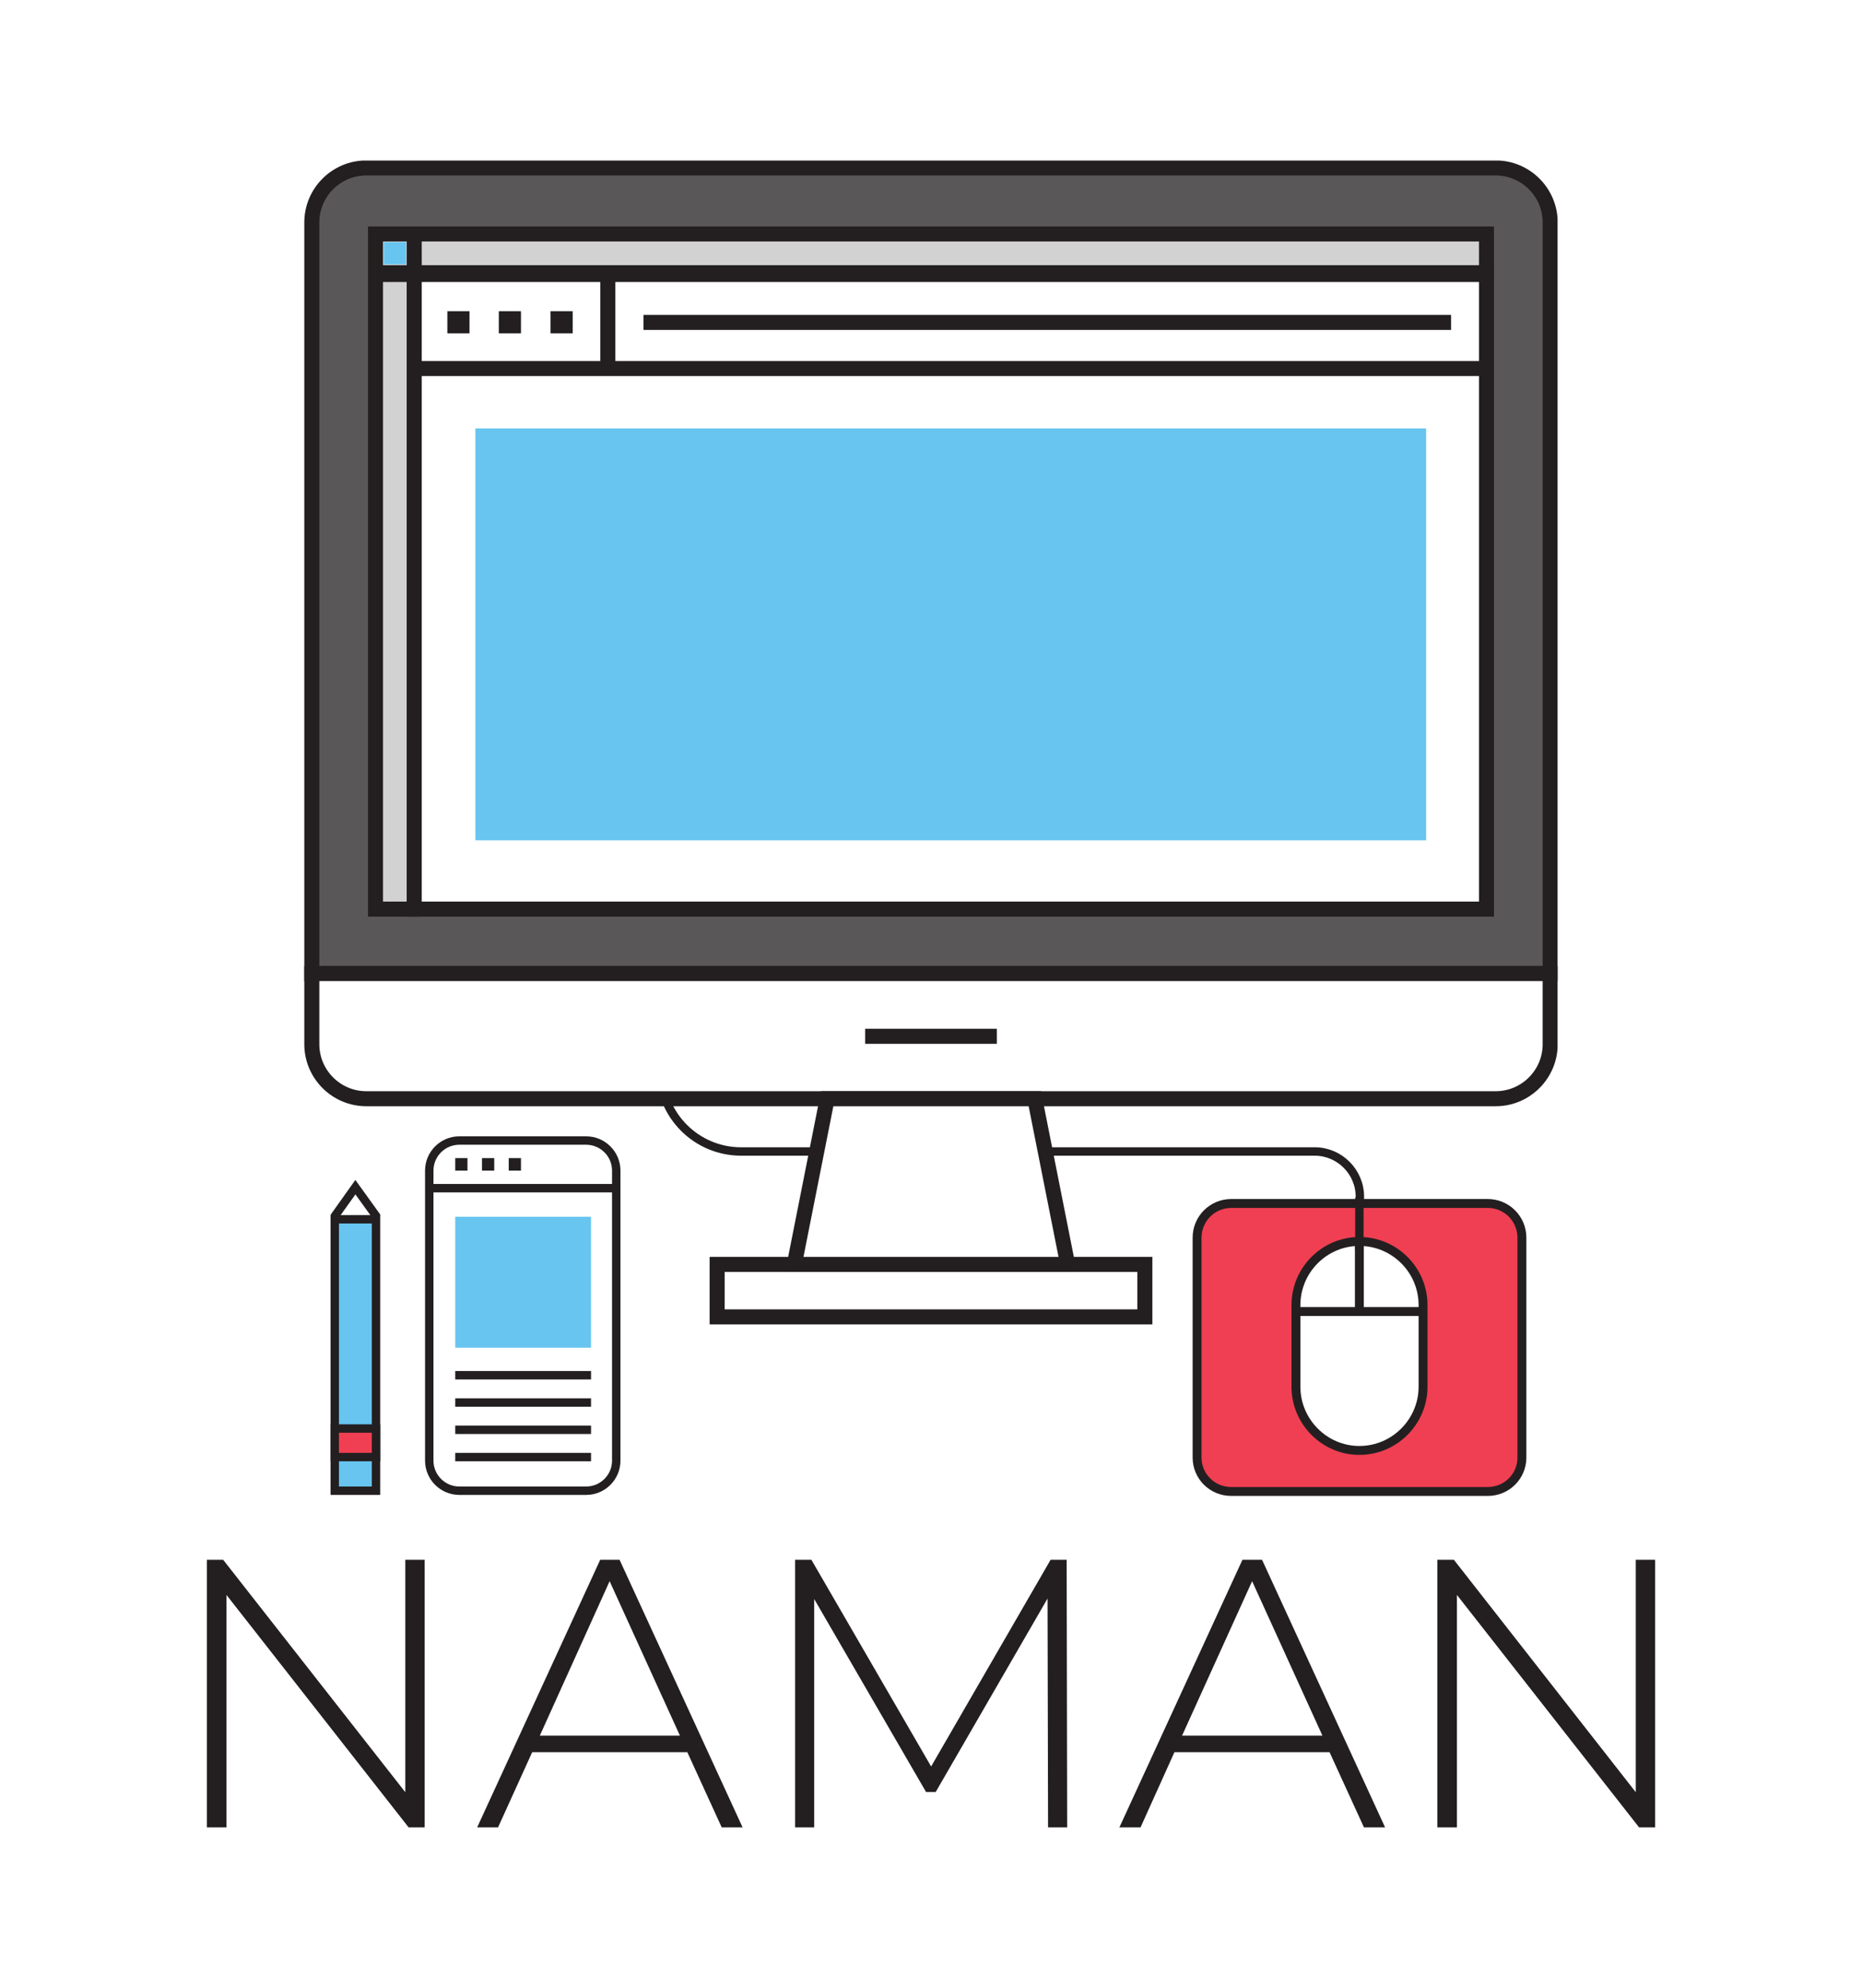 <svg xmlns="http://www.w3.org/2000/svg" version="1.1" xmlns:xlink="http://www.w3.org/1999/xlink" xmlns:svgjs="http://svgjs.dev/svgjs" viewBox="0 0 7.309 7.799"><g transform="matrix(1,0,0,1,0.629,6.12)"><rect width="7.799" height="7.799" x="-0.874" y="-6.12" fill="#ffffff"></rect><g><path d=" M 1.038 0 L 1.038 1.05 L 0.975 1.05 L 0.26 0.138 L 0.26 1.05 L 0.183 1.05 L 0.183 0 L 0.247 0 L 0.962 0.912 L 0.962 0 L 1.038 0 M 2.069 0.755 L 1.46 0.755 L 1.326 1.05 L 1.244 1.05 L 1.727 0 L 1.803 0 L 2.286 1.05 L 2.204 1.05 L 2.069 0.755 M 2.04 0.69 L 1.764 0.084 L 1.49 0.69 L 2.04 0.69 M 3.485 1.05 L 3.483 0.152 L 3.044 0.911 L 3.006 0.911 L 2.567 0.154 L 2.567 1.05 L 2.492 1.05 L 2.492 0 L 2.556 0 L 3.026 0.811 L 3.495 0 L 3.558 0 L 3.56 1.05 L 3.485 1.05 M 4.59 0.755 L 3.981 0.755 L 3.848 1.05 L 3.765 1.05 L 4.248 0 L 4.325 0 L 4.808 1.05 L 4.725 1.05 L 4.59 0.755 M 4.562 0.69 L 4.286 0.084 L 4.011 0.69 L 4.562 0.69 M 5.868 0 L 5.868 1.05 L 5.805 1.05 L 5.09 0.138 L 5.09 1.05 L 5.013 1.05 L 5.013 0 L 5.078 0 L 5.792 0.912 L 5.792 0 L 5.868 0" fill="#231f20" fill-rule="nonzero"></path></g><g></g><g clip-path="url(#SvgjsClipPath1002)"><g clip-path="url(#a81419f2f-e0e3-48e8-84ae-42009652f85c4f3aaed3-aec3-4bd7-9db3-7bbe3d5f4937)"><path d=" M 2.691 -2.24 L 2.28 -2.24 C 2.105 -2.24 1.963 -2.097 1.963 -1.923 L 1.963 -1.919 C 1.963 -1.744 2.105 -1.602 2.28 -1.602 L 4.532 -1.602 C 4.629 -1.602 4.709 -1.522 4.709 -1.425 L 4.709 -1.171" fill="none" transform="matrix(1,0,0,1,0,0)" fill-rule="nonzero" stroke-dasharray="none" stroke-miterlimit="10" stroke-linejoin="miter" stroke-linecap="butt" stroke-width="0.033" stroke="#231f20"></path></g><g clip-path="url(#a81419f2f-e0e3-48e8-84ae-42009652f85c4f3aaed3-aec3-4bd7-9db3-7bbe3d5f4937)"><path d=" M 5.456 -2.3 L 0.595 -2.3 L 0.595 -5.247 C 0.595 -5.365 0.691 -5.461 0.809 -5.461 L 5.242 -5.461 C 5.36 -5.461 5.456 -5.365 5.456 -5.247 Z" fill="#5a5758" transform="matrix(1,0,0,1,0,0)" fill-rule="nonzero"></path></g><g clip-path="url(#a81419f2f-e0e3-48e8-84ae-42009652f85c4f3aaed3-aec3-4bd7-9db3-7bbe3d5f4937)"><path d=" M 5.456 -2.3 L 0.595 -2.3 L 0.595 -5.247 C 0.595 -5.365 0.691 -5.461 0.809 -5.461 L 5.242 -5.461 C 5.36 -5.461 5.456 -5.365 5.456 -5.247 Z" fill="none" transform="matrix(1,0,0,1,0,0)" fill-rule="nonzero" stroke-dasharray="none" stroke-miterlimit="10" stroke-linejoin="miter" stroke-linecap="butt" stroke-width="0.059" stroke="#231f20"></path></g><g clip-path="url(#a81419f2f-e0e3-48e8-84ae-42009652f85c4f3aaed3-aec3-4bd7-9db3-7bbe3d5f4937)"><path d=" M 0.595 -2.3 L 5.456 -2.3 L 5.456 -2.023 C 5.456 -1.905 5.36 -1.809 5.242 -1.809 L 0.809 -1.809 C 0.691 -1.809 0.595 -1.905 0.595 -2.023 Z" fill="#ffffff" transform="matrix(1,0,0,1,0,0)" fill-rule="nonzero"></path></g><g clip-path="url(#a81419f2f-e0e3-48e8-84ae-42009652f85c4f3aaed3-aec3-4bd7-9db3-7bbe3d5f4937)"><path d=" M 0.595 -2.3 L 5.456 -2.3 L 5.456 -2.023 C 5.456 -1.905 5.36 -1.809 5.242 -1.809 L 0.809 -1.809 C 0.691 -1.809 0.595 -1.905 0.595 -2.023 Z" fill="none" transform="matrix(1,0,0,1,0,0)" fill-rule="nonzero" stroke-dasharray="none" stroke-miterlimit="10" stroke-linejoin="miter" stroke-linecap="butt" stroke-width="0.059" stroke="#231f20"></path></g><g clip-path="url(#SvgjsClipPath10004f3aaed3-aec3-4bd7-9db3-7bbe3d5f4937)"><path d=" M 2.767 -2.054 L 3.284 -2.054" fill="none" transform="matrix(1,0,0,1,0,0)" fill-rule="nonzero" stroke-dasharray="none" stroke-miterlimit="10" stroke-linejoin="miter" stroke-linecap="butt" stroke-width="0.059" stroke="#231f20"></path></g><g clip-path="url(#SvgjsClipPath10004f3aaed3-aec3-4bd7-9db3-7bbe3d5f4937)"><path d=" M 0.845 -2.553 L 0.997 -2.553 L 0.997 -5.043 L 0.845 -5.043 Z M 0.845 -5.05 L 5.206 -5.05 L 5.206 -5.202 L 0.845 -5.202 Z" fill="#d3d2d2" transform="matrix(1,0,0,1,0,0)" fill-rule="nonzero" stroke-dasharray="none" stroke-miterlimit="10" stroke-linejoin="miter" stroke-linecap="butt" stroke-width="0.059" stroke="#231f20"></path></g><g clip-path="url(#SvgjsClipPath10004f3aaed3-aec3-4bd7-9db3-7bbe3d5f4937)"><path d=" M 0.997 -5.017 L 0.997 -5.196" fill="none" transform="matrix(1,0,0,1,0,0)" fill-rule="nonzero" stroke-dasharray="none" stroke-miterlimit="10" stroke-linejoin="miter" stroke-linecap="butt" stroke-width="0.059" stroke="#231f20"></path></g><g clip-path="url(#SvgjsClipPath10004f3aaed3-aec3-4bd7-9db3-7bbe3d5f4937)"><path d=" M 0.965 -5.083 L 0.878 -5.083 L 0.878 -5.17 L 0.965 -5.17 Z" fill="#67c5f0" transform="matrix(1,0,0,1,0,0)" fill-rule="nonzero"></path></g><g clip-path="url(#SvgjsClipPath10004f3aaed3-aec3-4bd7-9db3-7bbe3d5f4937)"><path d=" M 5.206 -2.553 L 0.997 -2.553 L 0.997 -5.043 L 5.206 -5.043 Z" fill="#ffffff" transform="matrix(1,0,0,1,0,0)" fill-rule="nonzero" stroke-dasharray="none" stroke-miterlimit="10" stroke-linejoin="miter" stroke-linecap="butt" stroke-width="0.059" stroke="#231f20"></path></g><g clip-path="url(#SvgjsClipPath10004f3aaed3-aec3-4bd7-9db3-7bbe3d5f4937)"><path d=" M 0.997 -4.674 L 5.206 -4.674" fill="none" transform="matrix(1,0,0,1,0,0)" fill-rule="nonzero" stroke-dasharray="none" stroke-miterlimit="10" stroke-linejoin="miter" stroke-linecap="butt" stroke-width="0.059" stroke="#231f20"></path></g><g clip-path="url(#SvgjsClipPath10004f3aaed3-aec3-4bd7-9db3-7bbe3d5f4937)"><path d=" M 1.757 -5.036 L 1.757 -4.674" fill="none" transform="matrix(1,0,0,1,0,0)" fill-rule="nonzero" stroke-dasharray="none" stroke-miterlimit="10" stroke-linejoin="miter" stroke-linecap="butt" stroke-width="0.059" stroke="#231f20"></path></g><g clip-path="url(#SvgjsClipPath10004f3aaed3-aec3-4bd7-9db3-7bbe3d5f4937)"><path d=" M 1.897 -4.855 L 5.067 -4.855" fill="none" transform="matrix(1,0,0,1,0,0)" fill-rule="nonzero" stroke-dasharray="none" stroke-miterlimit="10" stroke-linejoin="miter" stroke-linecap="butt" stroke-width="0.059" stroke="#231f20"></path></g><g clip-path="url(#SvgjsClipPath10004f3aaed3-aec3-4bd7-9db3-7bbe3d5f4937)"><path d=" M 1.214 -4.812 L 1.127 -4.812 L 1.127 -4.899 L 1.214 -4.899 Z M 1.416 -4.812 L 1.329 -4.812 L 1.329 -4.899 L 1.416 -4.899 Z M 1.619 -4.812 L 1.532 -4.812 L 1.532 -4.899 L 1.619 -4.899 Z" fill="#231f20" transform="matrix(1,0,0,1,0,0)" fill-rule="nonzero"></path></g><g clip-path="url(#SvgjsClipPath10004f3aaed3-aec3-4bd7-9db3-7bbe3d5f4937)"><path d=" M 3.865 -0.953 L 2.186 -0.953 L 2.186 -1.159 L 3.865 -1.159 Z" fill="#ffffff" transform="matrix(1,0,0,1,0,0)" fill-rule="nonzero" stroke-dasharray="none" stroke-miterlimit="10" stroke-linejoin="miter" stroke-linecap="butt" stroke-width="0.059" stroke="#231f20"></path></g><g clip-path="url(#SvgjsClipPath10004f3aaed3-aec3-4bd7-9db3-7bbe3d5f4937)"><path d=" M 3.433 -1.809 L 3.562 -1.159 L 2.489 -1.159 L 2.618 -1.809 Z" fill="#ffffff" transform="matrix(1,0,0,1,0,0)" fill-rule="nonzero"></path></g><g clip-path="url(#SvgjsClipPath10004f3aaed3-aec3-4bd7-9db3-7bbe3d5f4937)"><path d=" M 3.433 -1.809 L 3.562 -1.159 L 2.489 -1.159 L 2.618 -1.809 Z" fill="none" transform="matrix(1,0,0,1,0,0)" fill-rule="nonzero" stroke-dasharray="none" stroke-miterlimit="10" stroke-linejoin="miter" stroke-linecap="butt" stroke-width="0.059" stroke="#231f20"></path></g><g clip-path="url(#SvgjsClipPath10004f3aaed3-aec3-4bd7-9db3-7bbe3d5f4937)"><path d=" M 4.969 -2.823 L 1.237 -2.823 L 1.237 -4.439 L 4.969 -4.439 Z" fill="#67c5f0" transform="matrix(1,0,0,1,0,0)" fill-rule="nonzero"></path></g><g clip-path="url(#b81419f2f-e0e3-48e8-84ae-42009652f85c4f3aaed3-aec3-4bd7-9db3-7bbe3d5f4937)"><path d=" M 5.211 -0.268 L 4.204 -0.268 C 4.13 -0.268 4.07 -0.327 4.07 -0.401 L 4.07 -1.264 C 4.07 -1.338 4.13 -1.398 4.204 -1.398 L 5.211 -1.398 C 5.285 -1.398 5.345 -1.338 5.345 -1.264 L 5.345 -0.401 C 5.345 -0.327 5.285 -0.268 5.211 -0.268" fill="#f03f52" transform="matrix(1,0,0,1,0,0)" fill-rule="nonzero"></path></g><g clip-path="url(#b81419f2f-e0e3-48e8-84ae-42009652f85c4f3aaed3-aec3-4bd7-9db3-7bbe3d5f4937)"><path d=" M 5.211 -0.268 L 4.204 -0.268 C 4.13 -0.268 4.07 -0.327 4.07 -0.401 L 4.07 -1.264 C 4.07 -1.338 4.13 -1.398 4.204 -1.398 L 5.211 -1.398 C 5.285 -1.398 5.345 -1.338 5.345 -1.264 L 5.345 -0.401 C 5.345 -0.327 5.285 -0.268 5.211 -0.268 Z" fill="none" transform="matrix(1,0,0,1,0,0)" fill-rule="nonzero" stroke-dasharray="none" stroke-miterlimit="10" stroke-linejoin="miter" stroke-linecap="butt" stroke-width="0.035" stroke="#231f20"></path></g><g clip-path="url(#b81419f2f-e0e3-48e8-84ae-42009652f85c4f3aaed3-aec3-4bd7-9db3-7bbe3d5f4937)"><path d=" M 4.707 -0.429 C 4.57 -0.429 4.458 -0.542 4.458 -0.679 L 4.458 -0.999 C 4.458 -1.137 4.57 -1.249 4.707 -1.249 C 4.845 -1.249 4.957 -1.137 4.957 -0.999 L 4.957 -0.679 C 4.957 -0.542 4.845 -0.429 4.707 -0.429" fill="#ffffff" transform="matrix(1,0,0,1,0,0)" fill-rule="nonzero"></path></g><g clip-path="url(#b81419f2f-e0e3-48e8-84ae-42009652f85c4f3aaed3-aec3-4bd7-9db3-7bbe3d5f4937)"><path d=" M 4.707 -0.429 C 4.57 -0.429 4.458 -0.542 4.458 -0.679 L 4.458 -0.999 C 4.458 -1.137 4.57 -1.249 4.707 -1.249 C 4.845 -1.249 4.957 -1.137 4.957 -0.999 L 4.957 -0.679 C 4.957 -0.542 4.845 -0.429 4.707 -0.429 Z" fill="none" transform="matrix(1,0,0,1,0,0)" fill-rule="nonzero" stroke-dasharray="none" stroke-miterlimit="10" stroke-linejoin="miter" stroke-linecap="butt" stroke-width="0.035" stroke="#231f20"></path></g><g clip-path="url(#SvgjsClipPath10004f3aaed3-aec3-4bd7-9db3-7bbe3d5f4937)"><path d=" M 4.458 -0.974 L 4.945 -0.974 M 4.707 -1.249 L 4.707 -0.974" fill="none" transform="matrix(1,0,0,1,0,0)" fill-rule="nonzero" stroke-dasharray="none" stroke-miterlimit="10" stroke-linejoin="miter" stroke-linecap="butt" stroke-width="0.035" stroke="#231f20"></path></g><g clip-path="url(#c81419f2f-e0e3-48e8-84ae-42009652f85c4f3aaed3-aec3-4bd7-9db3-7bbe3d5f4937)"><path d=" M 1.672 -0.271 L 1.174 -0.271 C 1.109 -0.271 1.056 -0.324 1.056 -0.389 L 1.056 -1.527 C 1.056 -1.592 1.109 -1.645 1.174 -1.645 L 1.672 -1.645 C 1.737 -1.645 1.79 -1.592 1.79 -1.527 L 1.79 -0.389 C 1.79 -0.324 1.737 -0.271 1.672 -0.271 M 1.056 -1.458 L 1.79 -1.458" fill="#ffffff" transform="matrix(1,0,0,1,0,0)" fill-rule="nonzero"></path></g><g clip-path="url(#c81419f2f-e0e3-48e8-84ae-42009652f85c4f3aaed3-aec3-4bd7-9db3-7bbe3d5f4937)"><path d=" M 1.672 -0.271 L 1.174 -0.271 C 1.109 -0.271 1.056 -0.324 1.056 -0.389 L 1.056 -1.527 C 1.056 -1.592 1.109 -1.645 1.174 -1.645 L 1.672 -1.645 C 1.737 -1.645 1.79 -1.592 1.79 -1.527 L 1.79 -0.389 C 1.79 -0.324 1.737 -0.271 1.672 -0.271 Z M 1.056 -1.458 L 1.79 -1.458" fill="none" transform="matrix(1,0,0,1,0,0)" fill-rule="nonzero" stroke-dasharray="none" stroke-miterlimit="10" stroke-linejoin="miter" stroke-linecap="butt" stroke-width="0.033" stroke="#231f20"></path></g><g clip-path="url(#SvgjsClipPath10004f3aaed3-aec3-4bd7-9db3-7bbe3d5f4937)"><path d=" M 1.691 -0.832 L 1.158 -0.832 L 1.158 -1.346 L 1.691 -1.346 Z" fill="#67c5f0" transform="matrix(1,0,0,1,0,0)" fill-rule="nonzero"></path></g><g clip-path="url(#SvgjsClipPath10004f3aaed3-aec3-4bd7-9db3-7bbe3d5f4937)"><path d=" M 1.158 -0.724 L 1.691 -0.724" fill="none" transform="matrix(1,0,0,1,0,0)" fill-rule="nonzero" stroke-dasharray="none" stroke-miterlimit="10" stroke-linejoin="miter" stroke-linecap="butt" stroke-width="0.033" stroke="#231f20"></path></g><g clip-path="url(#SvgjsClipPath10004f3aaed3-aec3-4bd7-9db3-7bbe3d5f4937)"><path d=" M 1.158 -0.617 L 1.691 -0.617" fill="none" transform="matrix(1,0,0,1,0,0)" fill-rule="nonzero" stroke-dasharray="none" stroke-miterlimit="10" stroke-linejoin="miter" stroke-linecap="butt" stroke-width="0.033" stroke="#231f20"></path></g><g clip-path="url(#SvgjsClipPath10004f3aaed3-aec3-4bd7-9db3-7bbe3d5f4937)"><path d=" M 1.158 -0.51 L 1.691 -0.51" fill="none" transform="matrix(1,0,0,1,0,0)" fill-rule="nonzero" stroke-dasharray="none" stroke-miterlimit="10" stroke-linejoin="miter" stroke-linecap="butt" stroke-width="0.033" stroke="#231f20"></path></g><g clip-path="url(#SvgjsClipPath10004f3aaed3-aec3-4bd7-9db3-7bbe3d5f4937)"><path d=" M 1.158 -0.403 L 1.691 -0.403" fill="none" transform="matrix(1,0,0,1,0,0)" fill-rule="nonzero" stroke-dasharray="none" stroke-miterlimit="10" stroke-linejoin="miter" stroke-linecap="butt" stroke-width="0.033" stroke="#231f20"></path></g><g clip-path="url(#SvgjsClipPath10004f3aaed3-aec3-4bd7-9db3-7bbe3d5f4937)"><path d=" M 1.206 -1.527 L 1.158 -1.527 L 1.158 -1.576 L 1.206 -1.576 Z M 1.311 -1.527 L 1.263 -1.527 L 1.263 -1.576 L 1.311 -1.576 Z M 1.416 -1.527 L 1.368 -1.527 L 1.368 -1.576 L 1.416 -1.576 Z" fill="#231f20" transform="matrix(1,0,0,1,0,0)" fill-rule="nonzero"></path></g><g clip-path="url(#SvgjsClipPath10004f3aaed3-aec3-4bd7-9db3-7bbe3d5f4937)"><path d=" M 0.682 -1.344 L 0.766 -1.462 L 0.851 -1.344" fill="#ffffff" transform="matrix(1,0,0,1,0,0)" fill-rule="nonzero" stroke-dasharray="none" stroke-miterlimit="10" stroke-linejoin="miter" stroke-linecap="butt" stroke-width="0.033" stroke="#231f20"></path></g><g clip-path="url(#SvgjsClipPath10004f3aaed3-aec3-4bd7-9db3-7bbe3d5f4937)"><path d=" M 0.847 -0.271 L 0.685 -0.271 L 0.685 -1.336 L 0.847 -1.336 Z" fill="#67c5f0" transform="matrix(1,0,0,1,0,0)" fill-rule="nonzero"></path></g><g clip-path="url(#d81419f2f-e0e3-48e8-84ae-42009652f85c4f3aaed3-aec3-4bd7-9db3-7bbe3d5f4937)"><path d=" M 0.847 -0.271 L 0.685 -0.271 L 0.685 -1.336 L 0.847 -1.336 Z" fill="none" transform="matrix(1,0,0,1,0,0)" fill-rule="nonzero" stroke-dasharray="none" stroke-miterlimit="10" stroke-linejoin="miter" stroke-linecap="butt" stroke-width="0.033" stroke="#231f20"></path></g><g clip-path="url(#SvgjsClipPath10004f3aaed3-aec3-4bd7-9db3-7bbe3d5f4937)"><path d=" M 0.847 -0.403 L 0.685 -0.403 L 0.685 -0.515 L 0.847 -0.515 Z" fill="#f03f52" transform="matrix(1,0,0,1,0,0)" fill-rule="nonzero" stroke-dasharray="none" stroke-miterlimit="10" stroke-linejoin="miter" stroke-linecap="butt" stroke-width="0.033" stroke="#231f20"></path></g><g clip-path="url(#SvgjsClipPath10004f3aaed3-aec3-4bd7-9db3-7bbe3d5f4937)"><path d=" M 4.707 -1.422 L 4.707 -1.216" fill="none" transform="matrix(1,0,0,1,0,0)" fill-rule="nonzero" stroke-dasharray="none" stroke-miterlimit="10" stroke-linejoin="miter" stroke-linecap="butt" stroke-width="0.033" stroke="#231f20"></path></g></g></g><defs><clipPath id="SvgjsClipPath1002"><path d=" M 0.565 -5.49 h 4.92 v 5.24 h -4.92 Z"></path></clipPath><clipPath id="a81419f2f-e0e3-48e8-84ae-42009652f85c4f3aaed3-aec3-4bd7-9db3-7bbe3d5f4937"><path d=" M 0.565 -0.25 L 5.486 -0.25 L 5.486 -5.49 L 0.565 -5.49 Z"></path></clipPath><clipPath id="SvgjsClipPath10004f3aaed3-aec3-4bd7-9db3-7bbe3d5f4937"><path d=" M 0.565 -5.49 L 5.486 -5.49 L 5.486 -0.25 L 0.565 -0.25 Z"></path></clipPath><clipPath id="b81419f2f-e0e3-48e8-84ae-42009652f85c4f3aaed3-aec3-4bd7-9db3-7bbe3d5f4937"><path d=" M 0.565 -0.25 L 5.486 -0.25 L 5.486 -5.49 L 0.565 -5.49 Z"></path></clipPath><clipPath id="c81419f2f-e0e3-48e8-84ae-42009652f85c4f3aaed3-aec3-4bd7-9db3-7bbe3d5f4937"><path d=" M 0.565 -0.25 L 5.486 -0.25 L 5.486 -5.49 L 0.565 -5.49 Z"></path></clipPath><clipPath id="d81419f2f-e0e3-48e8-84ae-42009652f85c4f3aaed3-aec3-4bd7-9db3-7bbe3d5f4937"><path d=" M 0.565 -0.25 L 5.486 -0.25 L 5.486 -5.49 L 0.565 -5.49 Z"></path></clipPath></defs></svg>